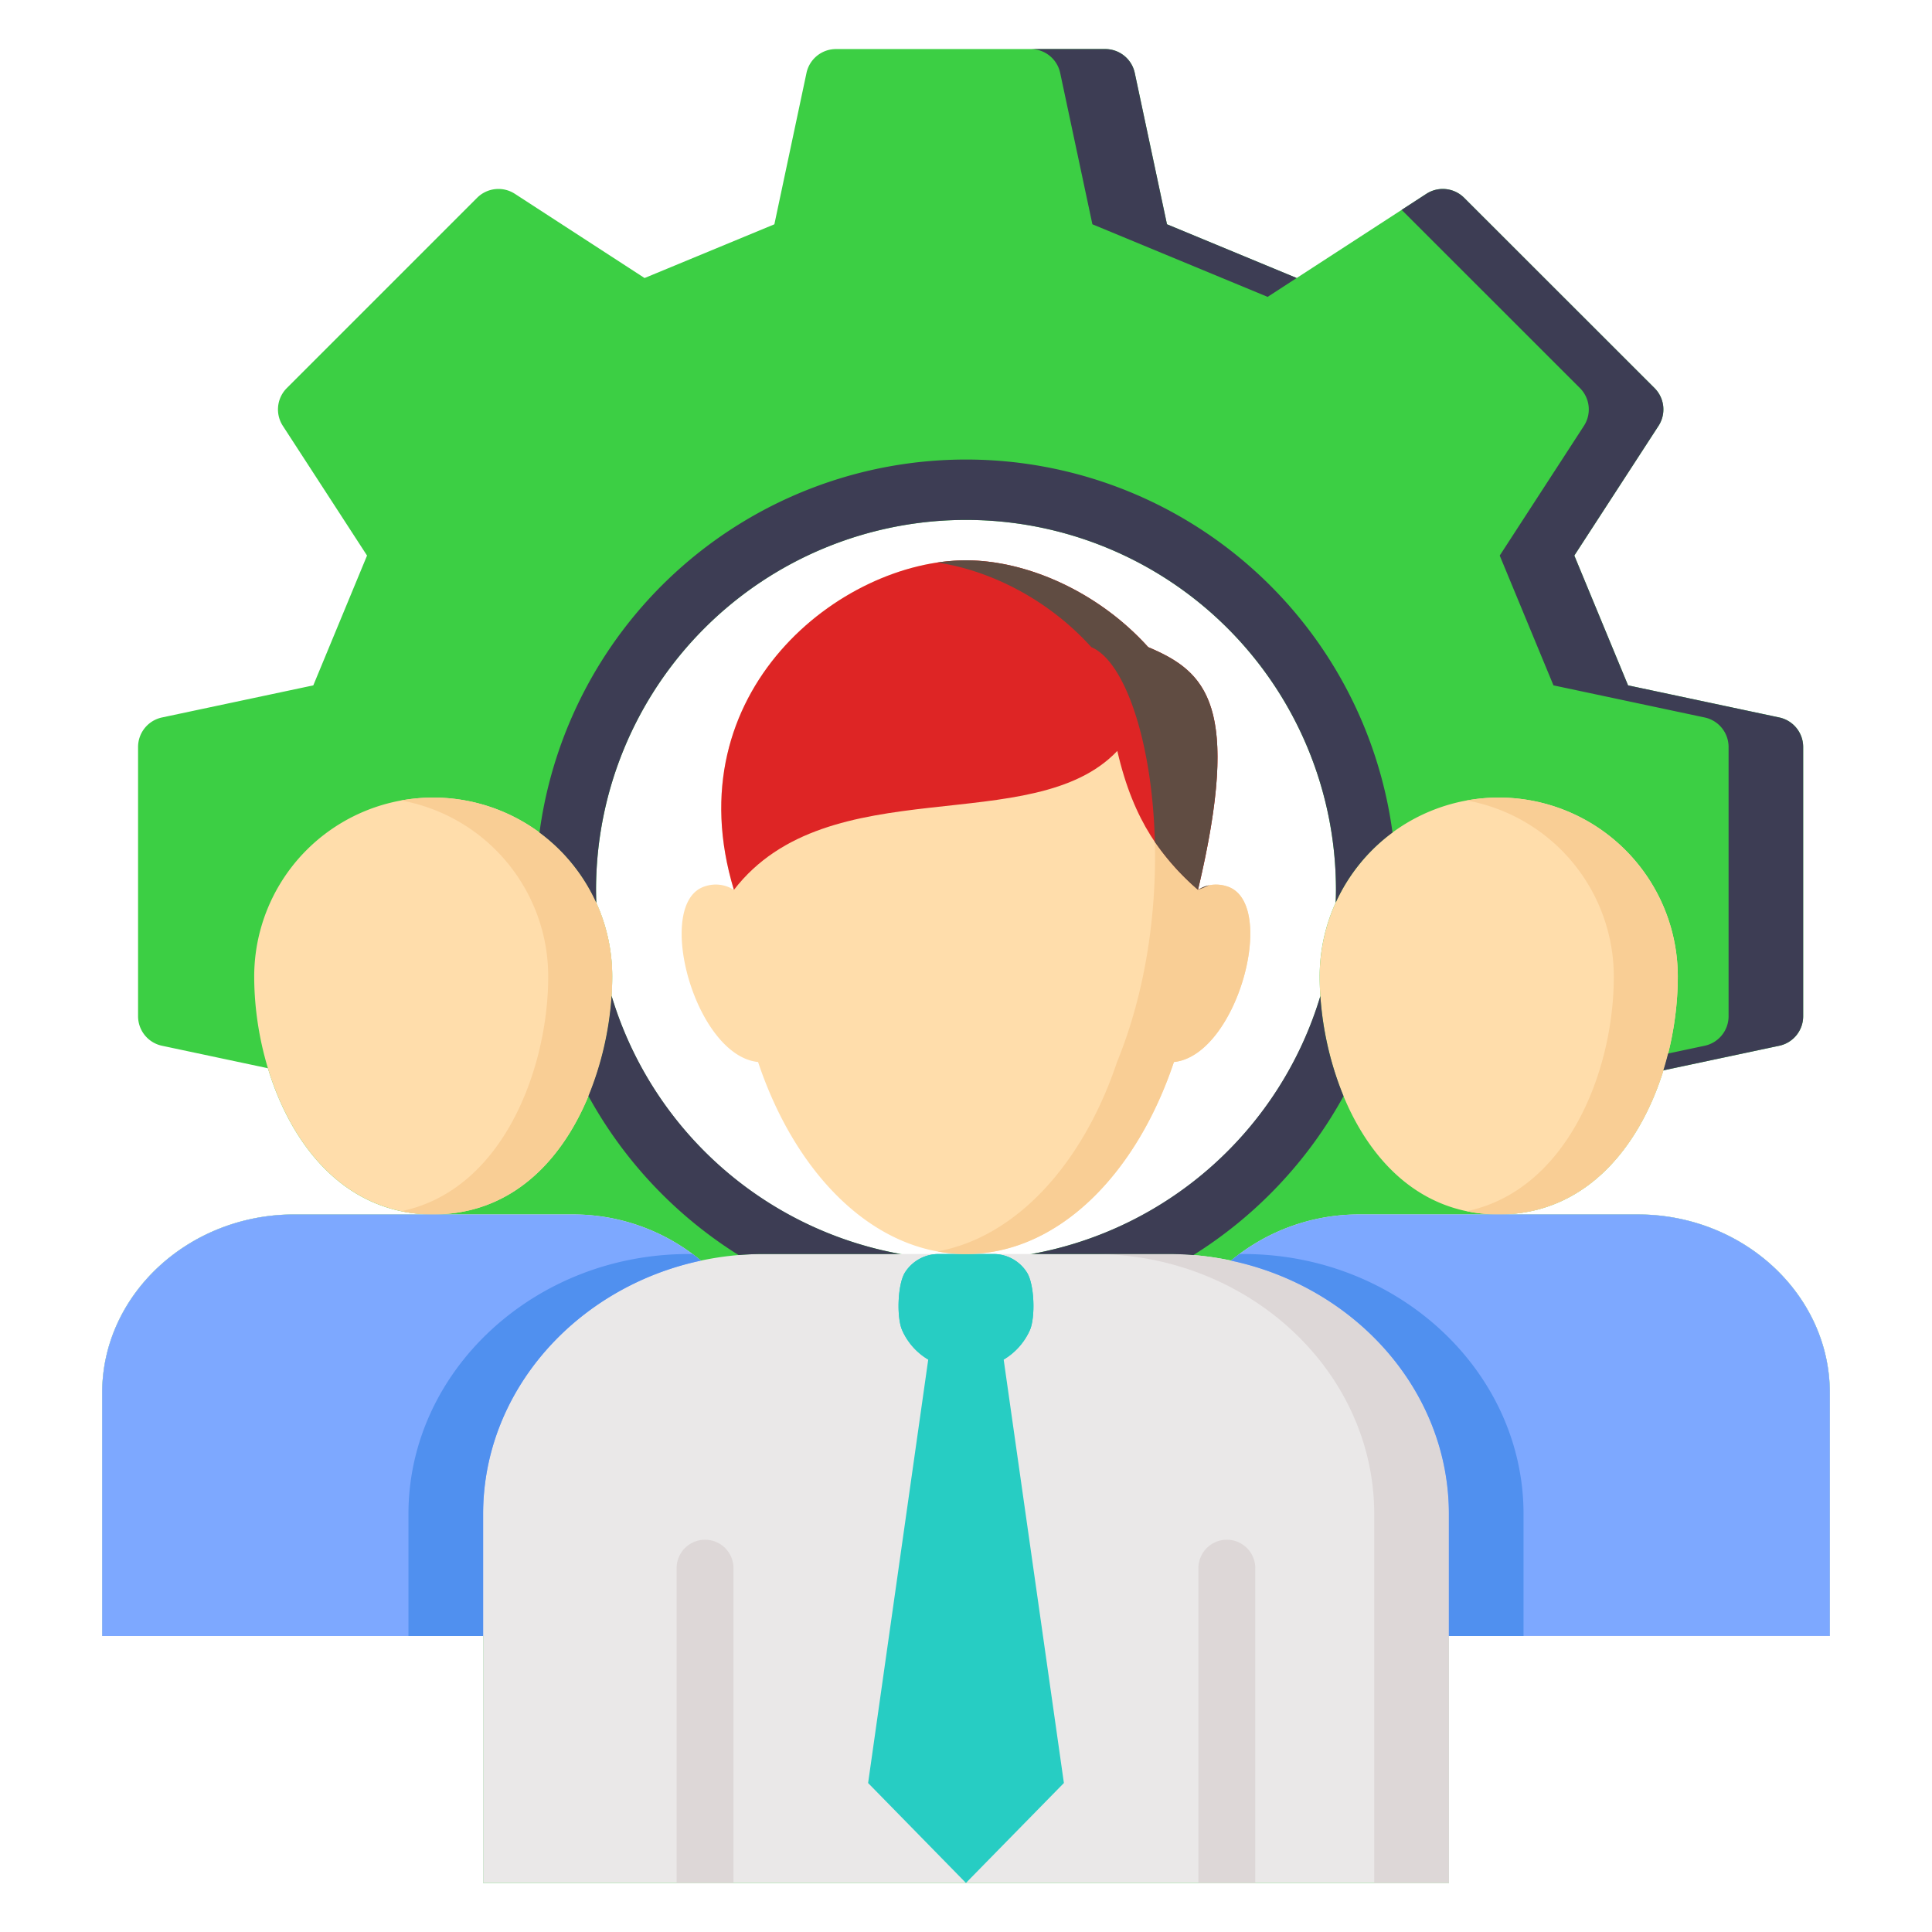 <svg xmlns="http://www.w3.org/2000/svg" version="1.1" xmlns:xlink="http://www.w3.org/1999/xlink" width="512" height="512" x="0" y="0" viewBox="0 0 512 512" style="enable-background:new 0 0 512 512" xml:space="preserve" class=""><g><path fill="#3ccf44" d="M434.029 321.841H397.2c23.019 0 37.3-17.862 43.618-38.183l30.709-6.524a8 8 0 0 0 6.338-7.825v-71.347a8 8 0 0 0-6.339-7.825l-40.071-8.508-14.242-34.4 22.314-34.37a8 8 0 0 0-1.055-10.014l-50.459-50.427A8 8 0 0 0 378 51.366l-34.367 22.313-34.375-14.24-8.534-40.1A8 8 0 0 0 292.9 13h-71.348a8 8 0 0 0-7.826 6.34l-8.507 40.1-34.4 14.241-34.369-22.315a8 8 0 0 0-10.014 1.053l-50.427 50.427a8 8 0 0 0-1.053 10.013l22.313 34.37-14.24 34.4-40.1 8.507a8 8 0 0 0-6.34 7.826v71.347a8 8 0 0 0 6.339 7.825L71 283.092c6.223 20.556 20.551 38.748 43.8 38.749H77.943c-27.971 0-50.861 21.261-50.861 47.244v64.474h100.95V499h255.936v-65.441h100.95v-64.474c0-25.985-22.89-47.244-50.889-47.244zm-80.049-82.654a47.218 47.218 0 0 0-4.251 19.615c0 1.695.062 3.435.181 5.206a98.048 98.048 0 0 1-187.842-.074c.116-1.745.175-3.461.175-5.132a47.254 47.254 0 0 0-4.221-19.558 99.346 99.346 0 0 1-.066-3.415 98.044 98.044 0 1 1 196.088 0 98.53 98.53 0 0 1-.064 3.358z" opacity="1" data-original="#484868" class=""></path><path fill="#eae8e8" d="M484.918 369.085c0-25.983-22.89-47.244-50.889-47.244h-73.7a52.959 52.959 0 0 0-34.045 12.2l-.016.042a79.2 79.2 0 0 0-16.524-1.754H202.225a79.069 79.069 0 0 0-16.445 1.739l-.067-.027a52.959 52.959 0 0 0-34.045-12.2H77.943c-27.971 0-50.861 21.261-50.861 47.244v64.474h100.95V499h255.936v-65.441h100.95z" opacity="1" data-original="#eae8e8" class=""></path><path fill="#ddd7d7" d="M309.747 332.333h-19.783c40.811 0 74.221 30.981 74.221 68.893V499h19.783v-97.774c0-37.912-33.41-68.893-74.221-68.893zM194.382 499v-83.333a7.537 7.537 0 1 0-15.073 0V499z" opacity="1" data-original="#ddd7d7" class=""></path><path fill="#ddd7d7" d="M332.663 499v-83.333a7.537 7.537 0 1 0-15.073 0V499z" opacity="1" data-original="#ddd7d7" class=""></path><path fill="#ffddab" d="M397.2 211.365a47.448 47.448 0 0 1 47.432 47.435c0 27.806-15.1 63.039-47.437 63.039-33.356 0-47.466-36.835-47.466-63.039a47.455 47.455 0 0 1 47.471-47.435zM114.805 211.365A47.43 47.43 0 0 0 67.368 258.8c0 27.806 15.076 63.039 47.437 63.039 33.356 0 47.438-36.835 47.438-63.039a47.431 47.431 0 0 0-47.438-47.437z" opacity="1" data-original="#ffddab" class=""></path><path fill="#f9ce95" d="M397.2 211.365a47.71 47.71 0 0 0-8.483.77 47.454 47.454 0 0 1 38.958 46.665c0 25.26-12.468 56.644-38.992 62.179a41.659 41.659 0 0 0 8.512.86c32.333 0 47.437-35.233 47.437-63.039a47.448 47.448 0 0 0-47.432-47.435zM114.805 211.365a47.653 47.653 0 0 0-8.478.77 47.434 47.434 0 0 1 38.959 46.665c0 23.855-11.673 56.514-38.929 62.18a41.3 41.3 0 0 0 8.448.859c33.356 0 47.438-36.835 47.438-63.039a47.431 47.431 0 0 0-47.438-47.435z" opacity="1" data-original="#f9ce95" class=""></path><path fill="#27cdc3" d="m255.986 499-25.928-26.48 15.933-112.22a17.023 17.023 0 0 1-6.876-7.7c-1.546-3.369-1.27-12.315.746-15.436a10.541 10.541 0 0 1 9-4.832h14.249a10.475 10.475 0 0 1 9 4.832c2.043 3.121 2.319 12.067.773 15.436a17.237 17.237 0 0 1-6.9 7.7l15.96 112.216z" opacity="1" data-original="#ad1e1e" class=""></path><path fill="#ffddab" d="M255.986 332.333c24.133 0 45.008-20.736 55.114-50.889 16.871-1.739 27.695-42.329 14.055-46.554a8.887 8.887 0 0 0-7.677.939c11.625-49.067 2.126-57.847-13.2-64.336-13.226-14.662-32.141-23-48.294-23-32.969 0-77.479 34.708-61.492 87.337a8.864 8.864 0 0 0-7.676-.939c-13.613 4.225-2.817 44.815 14.082 46.554 10.078 30.153 30.981 50.889 55.086 50.889z" opacity="1" data-original="#ffddab" class=""></path><path fill="#7da8ff" d="M434.029 321.841h-73.7a52.959 52.959 0 0 0-34.045 12.2l-.016.042c32.928 7.02 57.7 34.5 57.7 67.139v32.333h100.95v-64.47c0-25.985-22.89-47.244-50.889-47.244zM128.032 401.226c0-32.64 24.787-60.156 57.748-67.154l-.067-.027a52.959 52.959 0 0 0-34.045-12.2H77.943c-27.971 0-50.861 21.261-50.861 47.244v64.474h100.95z" opacity="1" data-original="#7da8ff" class=""></path><path fill="#5090ef" d="M128.032 433.559v-32.333c0-32.64 24.787-60.156 57.748-67.154l-.067-.027a47.615 47.615 0 0 0-2.175-1.712h-1.1c-40.81 0-74.194 31.009-74.194 68.893v32.333zM383.968 433.559v-32.333c0-32.64-24.788-60.156-57.748-67.154l.067-.027a51.122 51.122 0 0 1 2.174-1.712h1.1c40.81 0 74.193 31.009 74.193 68.893v32.333z" opacity="1" data-original="#5090ef" class=""></path><path fill="#27cdc3" d="M272.885 352.6c1.546-3.369 1.27-12.315-.773-15.436a10.475 10.475 0 0 0-9-4.832h-14.25a10.541 10.541 0 0 0-9 4.832c-2.016 3.121-2.292 12.067-.746 15.436a17.023 17.023 0 0 0 6.876 7.7h19.991a17.237 17.237 0 0 0 6.902-7.7z" opacity="1" data-original="#d22e2e" class=""></path><path fill="#de2525" d="M304.28 171.493c-13.226-14.662-32.141-23-48.294-23-32.969 0-77.479 34.708-61.492 87.337C219.51 203.391 273.8 222.518 296.1 199c4.339 18.923 12.111 28.635 21.379 36.832 11.621-49.07 2.126-57.851-13.199-64.339z" opacity="1" data-original="#7c6359" class=""></path><path fill="#f9ce95" d="M325.155 234.89a9.7 9.7 0 0 0-4.734-.287 37.63 37.63 0 0 1-2.943 1.226 66.748 66.748 0 0 1-11.425-12.692c.458 18.535-2.328 39.464-10.026 58.307-9.036 26.962-26.686 46.382-47.574 50.193a41.871 41.871 0 0 0 7.533.7c24.133 0 45.008-20.736 55.114-50.889 16.871-1.743 27.7-42.333 14.055-46.558z" opacity="1" data-original="#f9ce95" class=""></path><path fill="#604c42" d="M317.478 235.829a37.63 37.63 0 0 0 2.943-1.226 7.774 7.774 0 0 0-2.943 1.226z" opacity="1" data-original="#604c42" class=""></path><path fill="#604c42" d="M304.28 171.493c-13.226-14.662-32.141-23-48.294-23a51.545 51.545 0 0 0-7.6.585c14.261 2.1 29.59 9.965 40.821 22.416 8.994 3.808 16.195 25.31 16.846 51.644a66.748 66.748 0 0 0 11.425 12.692c11.622-49.068 2.127-57.849-13.198-64.337z" opacity="1" data-original="#604c42" class=""></path><g fill="#3d3d54"><path d="m280.959 19.335 8.534 40.1 46.441 19.238 7.7-5-34.375-14.24-8.534-40.1A8 8 0 0 0 292.9 13h-19.766a8 8 0 0 1 7.825 6.335zM471.522 190.137l-40.071-8.508-14.242-34.4 22.314-34.37a8 8 0 0 0-1.055-10.014l-50.455-50.427A8 8 0 0 0 378 51.366l-6.55 4.253 47.25 47.226a8 8 0 0 1 1.055 10.014l-22.313 34.37 14.241 34.4 40.071 8.508a8 8 0 0 1 6.339 7.825v71.347a8 8 0 0 1-6.338 7.825l-9.695 2.06a81.774 81.774 0 0 1-1.27 4.527l.021-.063 30.709-6.524a8 8 0 0 0 6.338-7.825v-71.347a8 8 0 0 0-6.336-7.825zM354.044 235.829a97.62 97.62 0 0 1-.077 3.387 47.621 47.621 0 0 1 15.061-18.591 114.046 114.046 0 0 0-226.057.007 47.581 47.581 0 0 1 15.063 18.637 98.196 98.196 0 0 1-.078-3.44 98.044 98.044 0 1 1 196.088 0zM162.072 263.89a85.385 85.385 0 0 1-6.133 26.58 114.905 114.905 0 0 0 39.8 42.136c2.139-.178 4.3-.273 6.49-.273h36.413a98.351 98.351 0 0 1-76.57-68.443zM349.907 263.961a98.352 98.352 0 0 1-76.544 68.372h36.384q3.294 0 6.515.274a114.912 114.912 0 0 0 39.789-42.117 85.272 85.272 0 0 1-6.144-26.529z" fill="#3d3d54" opacity="1" data-original="#3d3d54" class=""></path></g></g></svg>